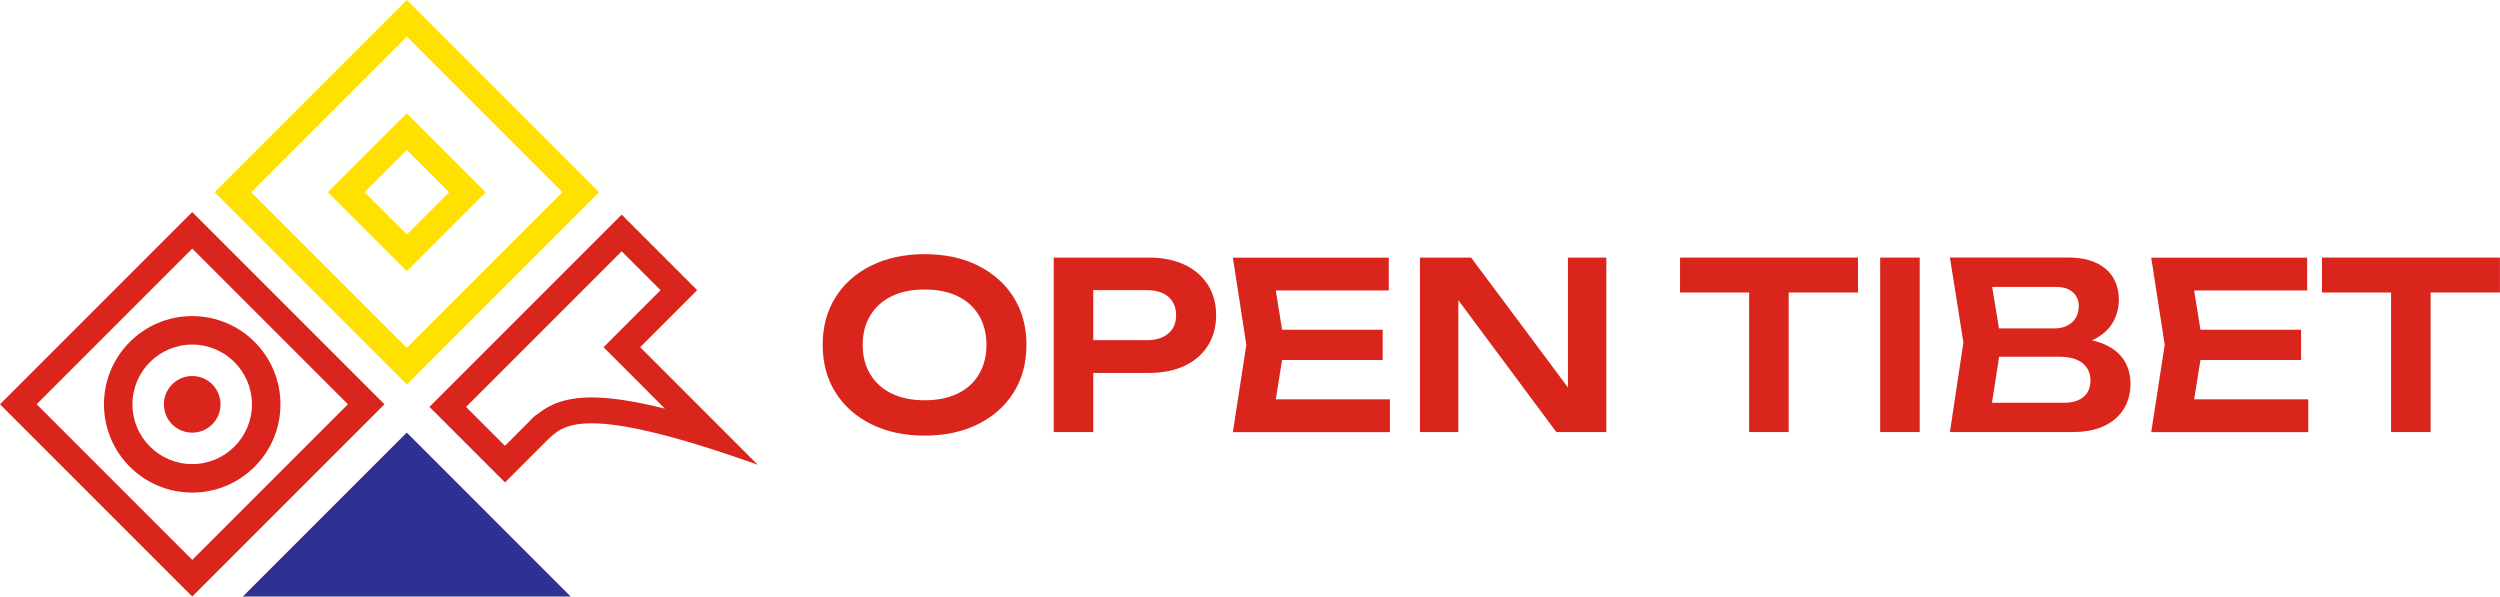 <?xml version="1.0" encoding="UTF-8"?><svg id="uuid-6abb619e-24c8-4a85-a675-3e8bb84dbfb2" xmlns="http://www.w3.org/2000/svg" viewBox="0 0 422.98 100.93"><defs><style>.uuid-09cf078c-4717-432b-adc0-759e389021f1{fill:#2e3192;}.uuid-33f60564-e0e0-42b1-99b1-52f6155bd8a0{fill:#ffe100;}.uuid-aab5bb7d-1195-49b6-9073-8ee8d63f8cab{fill:#da251c;}</style></defs><g id="uuid-5b91279a-5c87-4a99-9742-6a721f95b61b"><path class="uuid-aab5bb7d-1195-49b6-9073-8ee8d63f8cab" d="m105.18,42.52l6.58,6.58-6.55,6.55-3.1,3.1,3.1,3.1,7.29,7.29c-5.11-1.28-9.18-1.9-12.41-1.9-4.53,0-7.11,1.24-8.97,2.69-.71.42-1.24,1-1.69,1.5l-1.07,1.07-2.93,2.93-6.58-6.58,26.33-26.33m0-6.2l-32.52,32.52,12.78,12.78c1.94-1.94,2.52-2.52,6.03-6.03.5-.5.87-.87,1.15-1.15.02-.02.74-.74.74-.74,0,0-.18.19-.74.74,0,0,0,0,0,0s0,0,0,0c1.35-1.27,2.83-2.82,7.48-2.82,4.82,0,13.06,1.66,28.1,7.01l-19.89-19.89,9.65-9.65-12.78-12.78h0Z"/><path class="uuid-33f60564-e0e0-42b1-99b1-52f6155bd8a0" d="m68.83,0l-32.52,32.52,32.52,32.52,32.52-32.52L68.83,0Zm-26.33,32.52l26.33-26.33,26.33,26.33-26.33,26.33-26.33-26.33Z"/><path class="uuid-33f60564-e0e0-42b1-99b1-52f6155bd8a0" d="m68.83,19.17l-13.35,13.35,13.35,13.35,13.35-13.35-13.35-13.35Zm-7.15,13.35l7.15-7.15,7.15,7.15-7.15,7.15-7.15-7.15Z"/><path class="uuid-aab5bb7d-1195-49b6-9073-8ee8d63f8cab" d="m65.05,68.4l-32.52,32.52L0,68.4l32.52-32.52,32.52,32.52Zm-32.52,26.33l26.33-26.33-26.33-26.33-26.33,26.33,26.33,26.33Z"/><path class="uuid-aab5bb7d-1195-49b6-9073-8ee8d63f8cab" d="m32.52,58.3c5.57,0,10.11,4.53,10.11,10.11s-4.53,10.11-10.11,10.11-10.11-4.53-10.11-10.11,4.53-10.11,10.11-10.11m0-4.82c-8.24,0-14.93,6.68-14.93,14.93s6.68,14.93,14.93,14.93,14.93-6.68,14.93-14.93-6.68-14.93-14.93-14.93h0Z"/><path class="uuid-aab5bb7d-1195-49b6-9073-8ee8d63f8cab" d="m32.52,63.62c-2.64,0-4.79,2.14-4.79,4.79s2.14,4.79,4.79,4.79,4.79-2.14,4.79-4.79-2.14-4.79-4.79-4.79h0Z"/><polyline class="uuid-09cf078c-4717-432b-adc0-759e389021f1" points="82.89 100.93 96.56 100.93 96.56 100.93 68.82 73.19 41.08 100.93 41.08 100.93 54.75 100.93"/><path class="uuid-aab5bb7d-1195-49b6-9073-8ee8d63f8cab" d="m156.43,73.7c-3.41,0-6.42-.64-9.01-1.93-2.6-1.29-4.62-3.08-6.06-5.37-1.44-2.3-2.17-4.98-2.17-8.05s.72-5.75,2.17-8.05c1.44-2.3,3.46-4.09,6.06-5.37s5.6-1.93,9.01-1.93,6.45.64,9.03,1.93c2.58,1.29,4.6,3.08,6.04,5.37,1.44,2.3,2.17,4.98,2.17,8.05s-.72,5.75-2.17,8.05c-1.44,2.3-3.46,4.09-6.04,5.37-2.58,1.29-5.6,1.93-9.03,1.93Zm0-5.98c2.15,0,4.01-.37,5.57-1.12,1.56-.75,2.77-1.83,3.62-3.25.85-1.42,1.28-3.08,1.28-5s-.43-3.58-1.28-5c-.85-1.42-2.06-2.5-3.62-3.25-1.56-.75-3.42-1.12-5.57-1.12s-3.97.37-5.53,1.12c-1.56.75-2.77,1.83-3.64,3.25s-1.3,3.08-1.3,5,.43,3.58,1.3,5,2.08,2.5,3.64,3.25,3.41,1.12,5.53,1.12Z"/><path class="uuid-aab5bb7d-1195-49b6-9073-8ee8d63f8cab" d="m194.38,43.58c2.33,0,4.36.41,6.06,1.22,1.71.81,3.02,1.96,3.94,3.42.92,1.47,1.38,3.18,1.38,5.12s-.46,3.65-1.38,5.12c-.92,1.47-2.23,2.61-3.94,3.42-1.71.81-3.73,1.22-6.06,1.22h-13.03v-5.55h12.68c1.55,0,2.76-.37,3.64-1.12.88-.75,1.32-1.78,1.32-3.09s-.44-2.38-1.32-3.13c-.88-.75-2.09-1.12-3.64-1.12h-12.05l2.99-3.19v27.2h-6.69v-29.52h16.1Z"/><path class="uuid-aab5bb7d-1195-49b6-9073-8ee8d63f8cab" d="m217.33,58.35l-2.01,12.52-2.91-3.31h22.75v5.55h-26.57l2.28-14.76-2.28-14.76h26.38v5.55h-22.56l2.91-3.31,2.01,12.52Zm16.61-2.56v5.12h-21.1v-5.12h21.1Z"/><path class="uuid-aab5bb7d-1195-49b6-9073-8ee8d63f8cab" d="m267.6,68.66l-2.32.39v-25.47h6.5v29.52h-8.46l-18.9-25.43,2.32-.39v25.82h-6.5v-29.52h8.66l18.7,25.08Z"/><path class="uuid-aab5bb7d-1195-49b6-9073-8ee8d63f8cab" d="m284.25,43.58h30.11v5.91h-30.11v-5.91Zm11.69,2.99h6.69v26.53h-6.69v-26.53Z"/><path class="uuid-aab5bb7d-1195-49b6-9073-8ee8d63f8cab" d="m318.11,43.58h6.69v29.52h-6.69v-29.52Z"/><path class="uuid-aab5bb7d-1195-49b6-9073-8ee8d63f8cab" d="m349.83,58.54l.59-1.34c2.31.05,4.21.41,5.69,1.08,1.48.67,2.58,1.58,3.29,2.72.71,1.14,1.06,2.45,1.06,3.92,0,1.58-.37,2.98-1.1,4.21-.74,1.23-1.83,2.2-3.29,2.91-1.46.71-3.27,1.06-5.45,1.06h-20.71l2.28-15.16-2.28-14.37h20c2.73,0,4.84.64,6.34,1.91,1.5,1.27,2.24,3.03,2.24,5.26,0,1.23-.28,2.41-.85,3.52-.56,1.12-1.48,2.06-2.74,2.83-1.26.77-2.95,1.25-5.08,1.44Zm-13.3,12.87l-2.56-3.27h15.27c1.39,0,2.48-.33,3.27-.98.79-.66,1.18-1.59,1.18-2.79s-.45-2.21-1.34-2.93-2.2-1.08-3.94-1.08h-12.44v-4.8h11.65c1.18,0,2.16-.33,2.93-1,.77-.67,1.16-1.61,1.16-2.82,0-.92-.33-1.68-.98-2.28-.66-.6-1.6-.91-2.83-.91h-13.9l2.52-3.27,2.09,12.68-2.09,13.46Z"/><path class="uuid-aab5bb7d-1195-49b6-9073-8ee8d63f8cab" d="m372.71,58.35l-2.01,12.52-2.91-3.31h22.75v5.55h-26.57l2.28-14.76-2.28-14.76h26.38v5.55h-22.56l2.91-3.31,2.01,12.52Zm16.61-2.56v5.12h-21.1v-5.12h21.1Z"/><path class="uuid-aab5bb7d-1195-49b6-9073-8ee8d63f8cab" d="m392.86,43.58h30.11v5.91h-30.11v-5.91Zm11.69,2.99h6.69v26.53h-6.69v-26.53Z"/></g></svg>